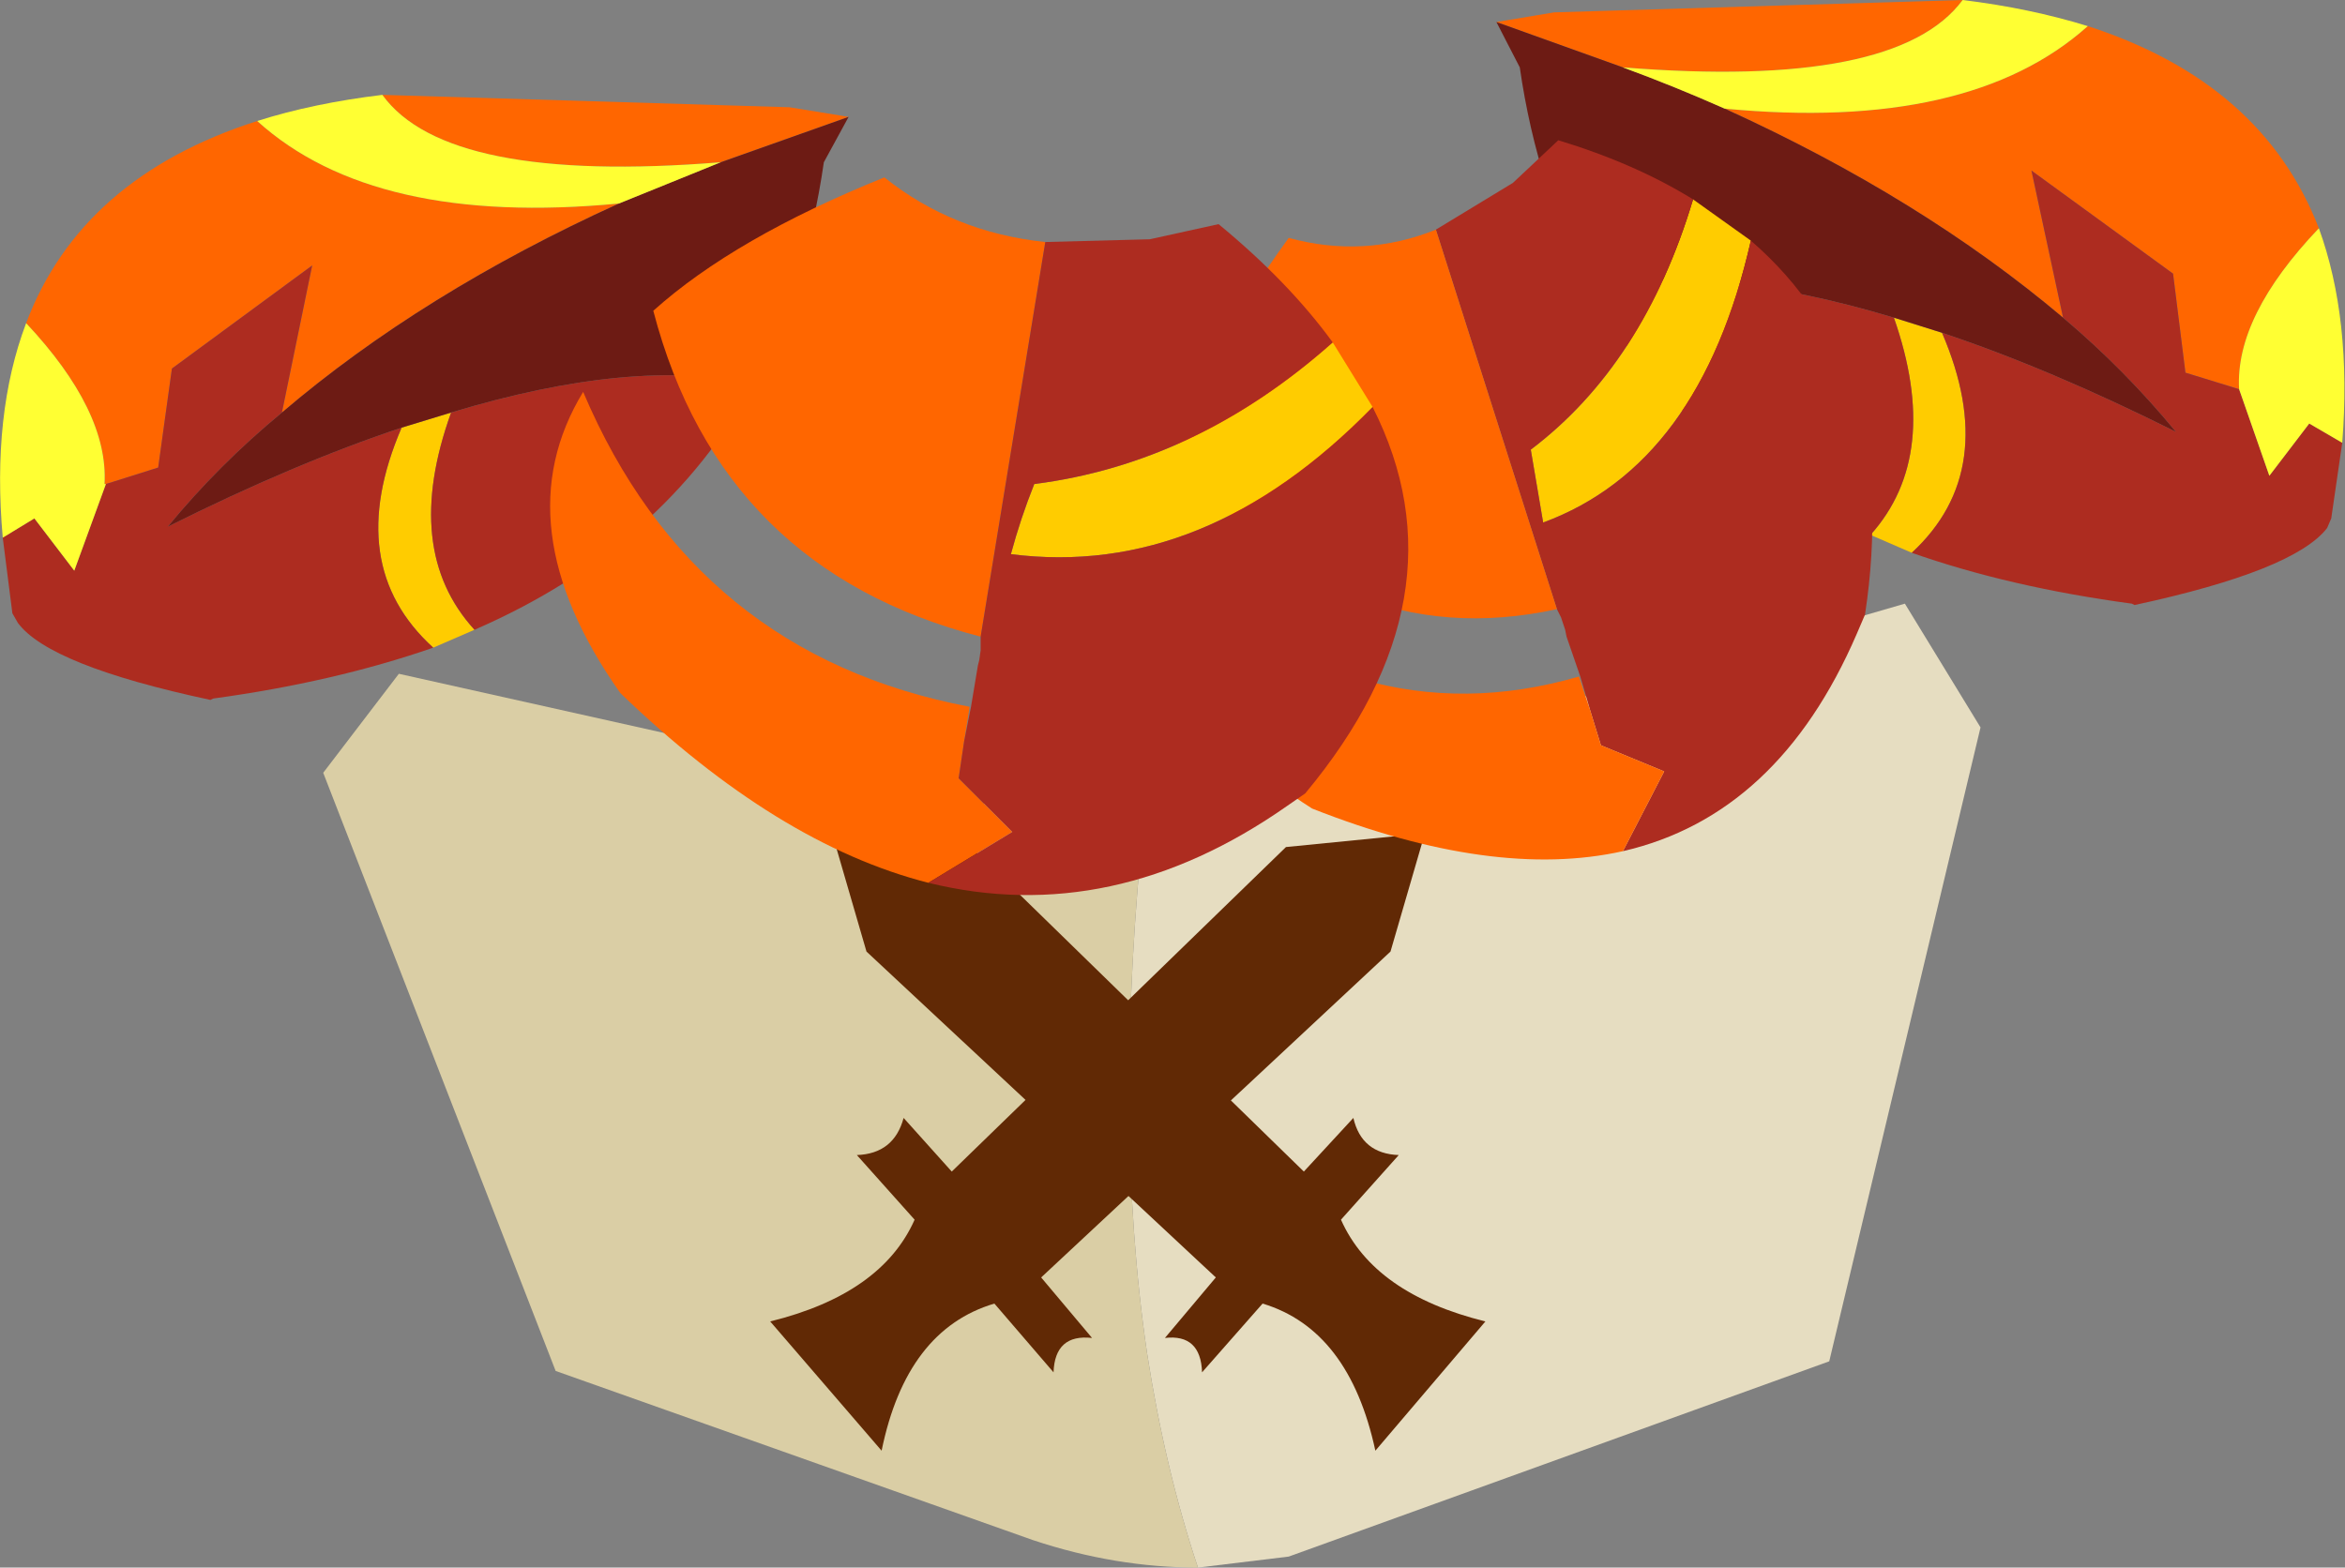 <?xml version="1.0" encoding="UTF-8" standalone="no"?>
<svg xmlns:ffdec="https://www.free-decompiler.com/flash" xmlns:xlink="http://www.w3.org/1999/xlink" ffdec:objectType="shape" height="57.0px" width="85.25px" xmlns="http://www.w3.org/2000/svg">
  <rect width="100%" height="100%" fill="#808080" stroke="none"/>
  <g transform="matrix(1.0, 0.0, 0.0, 1.0, -234.8, -182.9)">
    <path d="M276.4 212.55 L279.75 211.9 304.05 204.85 306.8 209.35 301.3 232.4 281.65 239.5 278.35 239.9 Q277.15 236.3 276.5 232.1 275.25 223.6 276.4 212.55" fill="#e6ddc1" fill-rule="evenodd" stroke="none"/>
    <path d="M278.35 239.9 Q275.35 239.9 272.35 238.9 L255.0 232.75 246.55 211.0 249.3 207.4 266.55 211.25 Q272.35 212.75 276.4 212.55 275.25 223.6 276.5 232.1 277.15 236.3 278.35 239.9" fill="#dacea5" fill-rule="evenodd" stroke="none"/>
    <path d="M284.0 223.55 Q284.3 224.85 285.65 224.9 L283.55 227.25 Q284.75 229.95 288.8 230.95 L284.8 235.65 Q283.85 231.25 280.7 230.3 L278.5 232.8 Q278.45 231.4 277.15 231.55 L279.0 229.35 266.3 217.5 265.05 213.2 270.1 213.7 282.2 225.5 284.0 223.55" fill="#612905" fill-rule="evenodd" stroke="none"/>
    <path d="M285.35 217.5 L272.65 229.35 274.5 231.55 Q273.15 231.4 273.1 232.8 L270.95 230.3 Q267.75 231.25 266.85 235.65 L262.8 230.95 Q266.85 229.95 268.05 227.25 L265.95 224.9 Q267.3 224.85 267.65 223.55 L269.4 225.5 281.55 213.7 286.6 213.2 285.35 217.5" fill="#612905" fill-rule="evenodd" stroke="none"/>
    <path d="M249.4 198.45 L251.2 197.9 Q249.4 202.9 252.05 205.8 L250.55 206.45 Q247.25 203.45 249.4 198.45" fill="#ffcc00" fill-rule="evenodd" stroke="none"/>
    <path d="M257.3 190.3 Q250.15 193.55 245.05 197.9 L246.15 192.55 241.05 196.3 240.55 199.9 238.65 200.5 238.6 200.5 Q238.75 197.85 235.75 194.65 237.75 189.35 244.15 187.3 248.4 191.15 257.3 190.3 M265.65 187.15 L261.0 188.8 Q251.05 189.6 248.7 186.35 L263.5 186.8 265.65 187.15" fill="#ff6600" fill-rule="evenodd" stroke="none"/>
    <path d="M245.05 197.9 Q242.75 199.8 240.9 202.05 245.5 199.75 249.4 198.45 247.25 203.45 250.55 206.45 246.95 207.7 242.55 208.3 L242.45 208.35 Q236.6 207.1 235.45 205.55 L235.25 205.2 234.9 202.45 236.05 201.75 237.5 203.65 238.65 200.5 240.55 199.9 241.05 196.3 246.15 192.55 245.05 197.9 M251.2 197.9 Q257.8 195.9 262.2 196.85 258.95 202.8 252.05 205.8 249.4 202.9 251.2 197.9" fill="#ad2c20" fill-rule="evenodd" stroke="none"/>
    <path d="M245.05 197.9 Q250.15 193.55 257.3 190.3 L261.0 188.8 265.65 187.15 264.75 188.8 Q264.1 193.3 262.2 196.85 257.8 195.9 251.2 197.9 L249.4 198.45 Q245.5 199.75 240.9 202.05 242.75 199.8 245.05 197.9" fill="#6d1b14" fill-rule="evenodd" stroke="none"/>
    <path d="M261.0 188.8 L257.3 190.3 Q248.4 191.15 244.15 187.3 246.2 186.65 248.7 186.35 251.05 189.6 261.0 188.8 M235.75 194.65 Q238.75 197.85 238.6 200.5 L238.65 200.5 237.5 203.65 236.05 201.75 234.9 202.45 Q234.5 197.95 235.75 194.65" fill="#ffff33" fill-rule="evenodd" stroke="none"/>
    <path d="M303.65 194.45 L305.4 195.0 Q307.55 200.0 304.3 203.0 L302.8 202.35 Q305.4 199.45 303.65 194.45" fill="#ffcc00" fill-rule="evenodd" stroke="none"/>
    <path d="M309.8 194.45 Q304.65 190.1 297.5 186.85 306.4 187.7 310.7 183.85 317.05 185.9 319.1 191.2 316.05 194.4 316.2 197.05 L314.25 196.45 313.8 192.85 308.65 189.1 309.8 194.45 M293.8 185.35 L289.2 183.7 291.3 183.35 306.15 182.9 Q303.75 186.15 293.8 185.35" fill="#ff6600" fill-rule="evenodd" stroke="none"/>
    <path d="M292.65 193.4 Q297.0 192.45 303.65 194.45 305.4 199.45 302.8 202.35 295.85 199.35 292.65 193.4 M305.4 195.0 Q309.3 196.3 313.9 198.6 312.05 196.35 309.8 194.45 L308.65 189.1 313.8 192.85 314.25 196.45 316.2 197.05 317.3 200.2 318.75 198.3 319.95 199.0 319.55 201.75 319.4 202.1 Q318.2 203.65 312.4 204.9 L312.3 204.85 Q307.85 204.25 304.3 203.0 307.55 200.0 305.4 195.0" fill="#ad2c20" fill-rule="evenodd" stroke="none"/>
    <path d="M303.65 194.45 Q297.0 192.45 292.65 193.4 290.7 189.85 290.05 185.35 L289.2 183.7 293.8 185.35 Q295.7 186.05 297.5 186.85 304.65 190.1 309.8 194.45 312.05 196.35 313.9 198.6 309.3 196.3 305.4 195.0 L303.65 194.45" fill="#6d1b14" fill-rule="evenodd" stroke="none"/>
    <path d="M297.5 186.85 Q295.7 186.05 293.8 185.35 303.75 186.15 306.15 182.9 308.6 183.2 310.7 183.85 306.4 187.7 297.5 186.85 M319.1 191.2 Q320.3 194.5 319.95 199.0 L318.75 198.3 317.3 200.2 316.2 197.05 Q316.05 194.4 319.1 191.2" fill="#ffff33" fill-rule="evenodd" stroke="none"/>
    <path d="M296.35 190.15 L298.45 191.65 Q296.6 199.8 290.9 201.9 L290.45 199.25 Q294.55 196.15 296.35 190.15" fill="#ffcc00" fill-rule="evenodd" stroke="none"/>
    <path d="M298.45 191.65 Q303.95 196.4 302.6 205.25 L302.3 205.95 Q299.45 212.55 293.8 213.85 L295.3 210.95 293.0 210.0 292.6 208.7 292.25 207.5 291.75 206.05 291.7 205.8 291.6 205.5 291.55 205.35 291.45 205.15 291.4 205.05 287.0 191.25 289.8 189.55 291.45 188.0 Q294.25 188.85 296.35 190.15 294.55 196.15 290.45 199.25 L290.9 201.9 Q296.6 199.8 298.45 191.65 M291.6 205.1 L290.9 201.9 291.6 205.1 M289.8 189.55 Q289.7 194.35 290.45 199.25 289.7 194.35 289.8 189.55" fill="#ad2c20" fill-rule="evenodd" stroke="none"/>
    <path d="M293.8 213.85 Q289.1 214.9 282.5 212.3 276.75 208.65 276.85 203.05 283.95 209.9 292.2 207.5 L292.6 208.7 293.0 210.0 295.3 210.95 293.8 213.85 M291.4 205.05 Q283.35 206.8 277.5 199.35 278.6 195.75 281.65 191.55 284.4 192.3 287.0 191.25 L291.4 205.05" fill="#ff6600" fill-rule="evenodd" stroke="none"/>
    <path d="M283.25 195.35 L284.7 197.7 Q278.6 203.95 271.55 203.05 271.9 201.75 272.4 200.5 278.3 199.75 283.25 195.35" fill="#ffcc00" fill-rule="evenodd" stroke="none"/>
    <path d="M270.45 206.05 Q261.0 203.6 258.55 194.2 261.5 191.55 266.95 189.35 269.45 191.35 272.8 191.7 L270.45 206.05 M268.55 215.0 Q263.05 213.6 257.35 208.1 253.05 202.0 256.0 197.15 260.05 206.7 270.05 208.6 L269.85 209.85 269.65 211.2 271.6 213.15 268.55 215.0" fill="#ff6600" fill-rule="evenodd" stroke="none"/>
    <path d="M272.8 191.7 L276.6 191.6 279.1 191.05 Q281.65 193.15 283.25 195.35 278.3 199.75 272.4 200.5 271.9 201.75 271.55 203.05 278.6 203.95 284.7 197.7 288.2 204.6 282.25 211.75 L281.6 212.2 Q275.25 216.65 268.55 215.0 L271.6 213.15 269.65 211.2 269.85 209.85 270.1 208.6 270.3 207.4 270.35 207.1 270.4 206.9 270.45 206.55 270.45 206.2 270.45 206.05 272.8 191.7 M270.65 206.2 L271.55 203.05 270.65 206.2 M272.4 200.5 Q274.1 195.75 276.6 191.6 274.1 195.75 272.4 200.5" fill="#ad2c20" fill-rule="evenodd" stroke="none"/>
  </g>
</svg>
